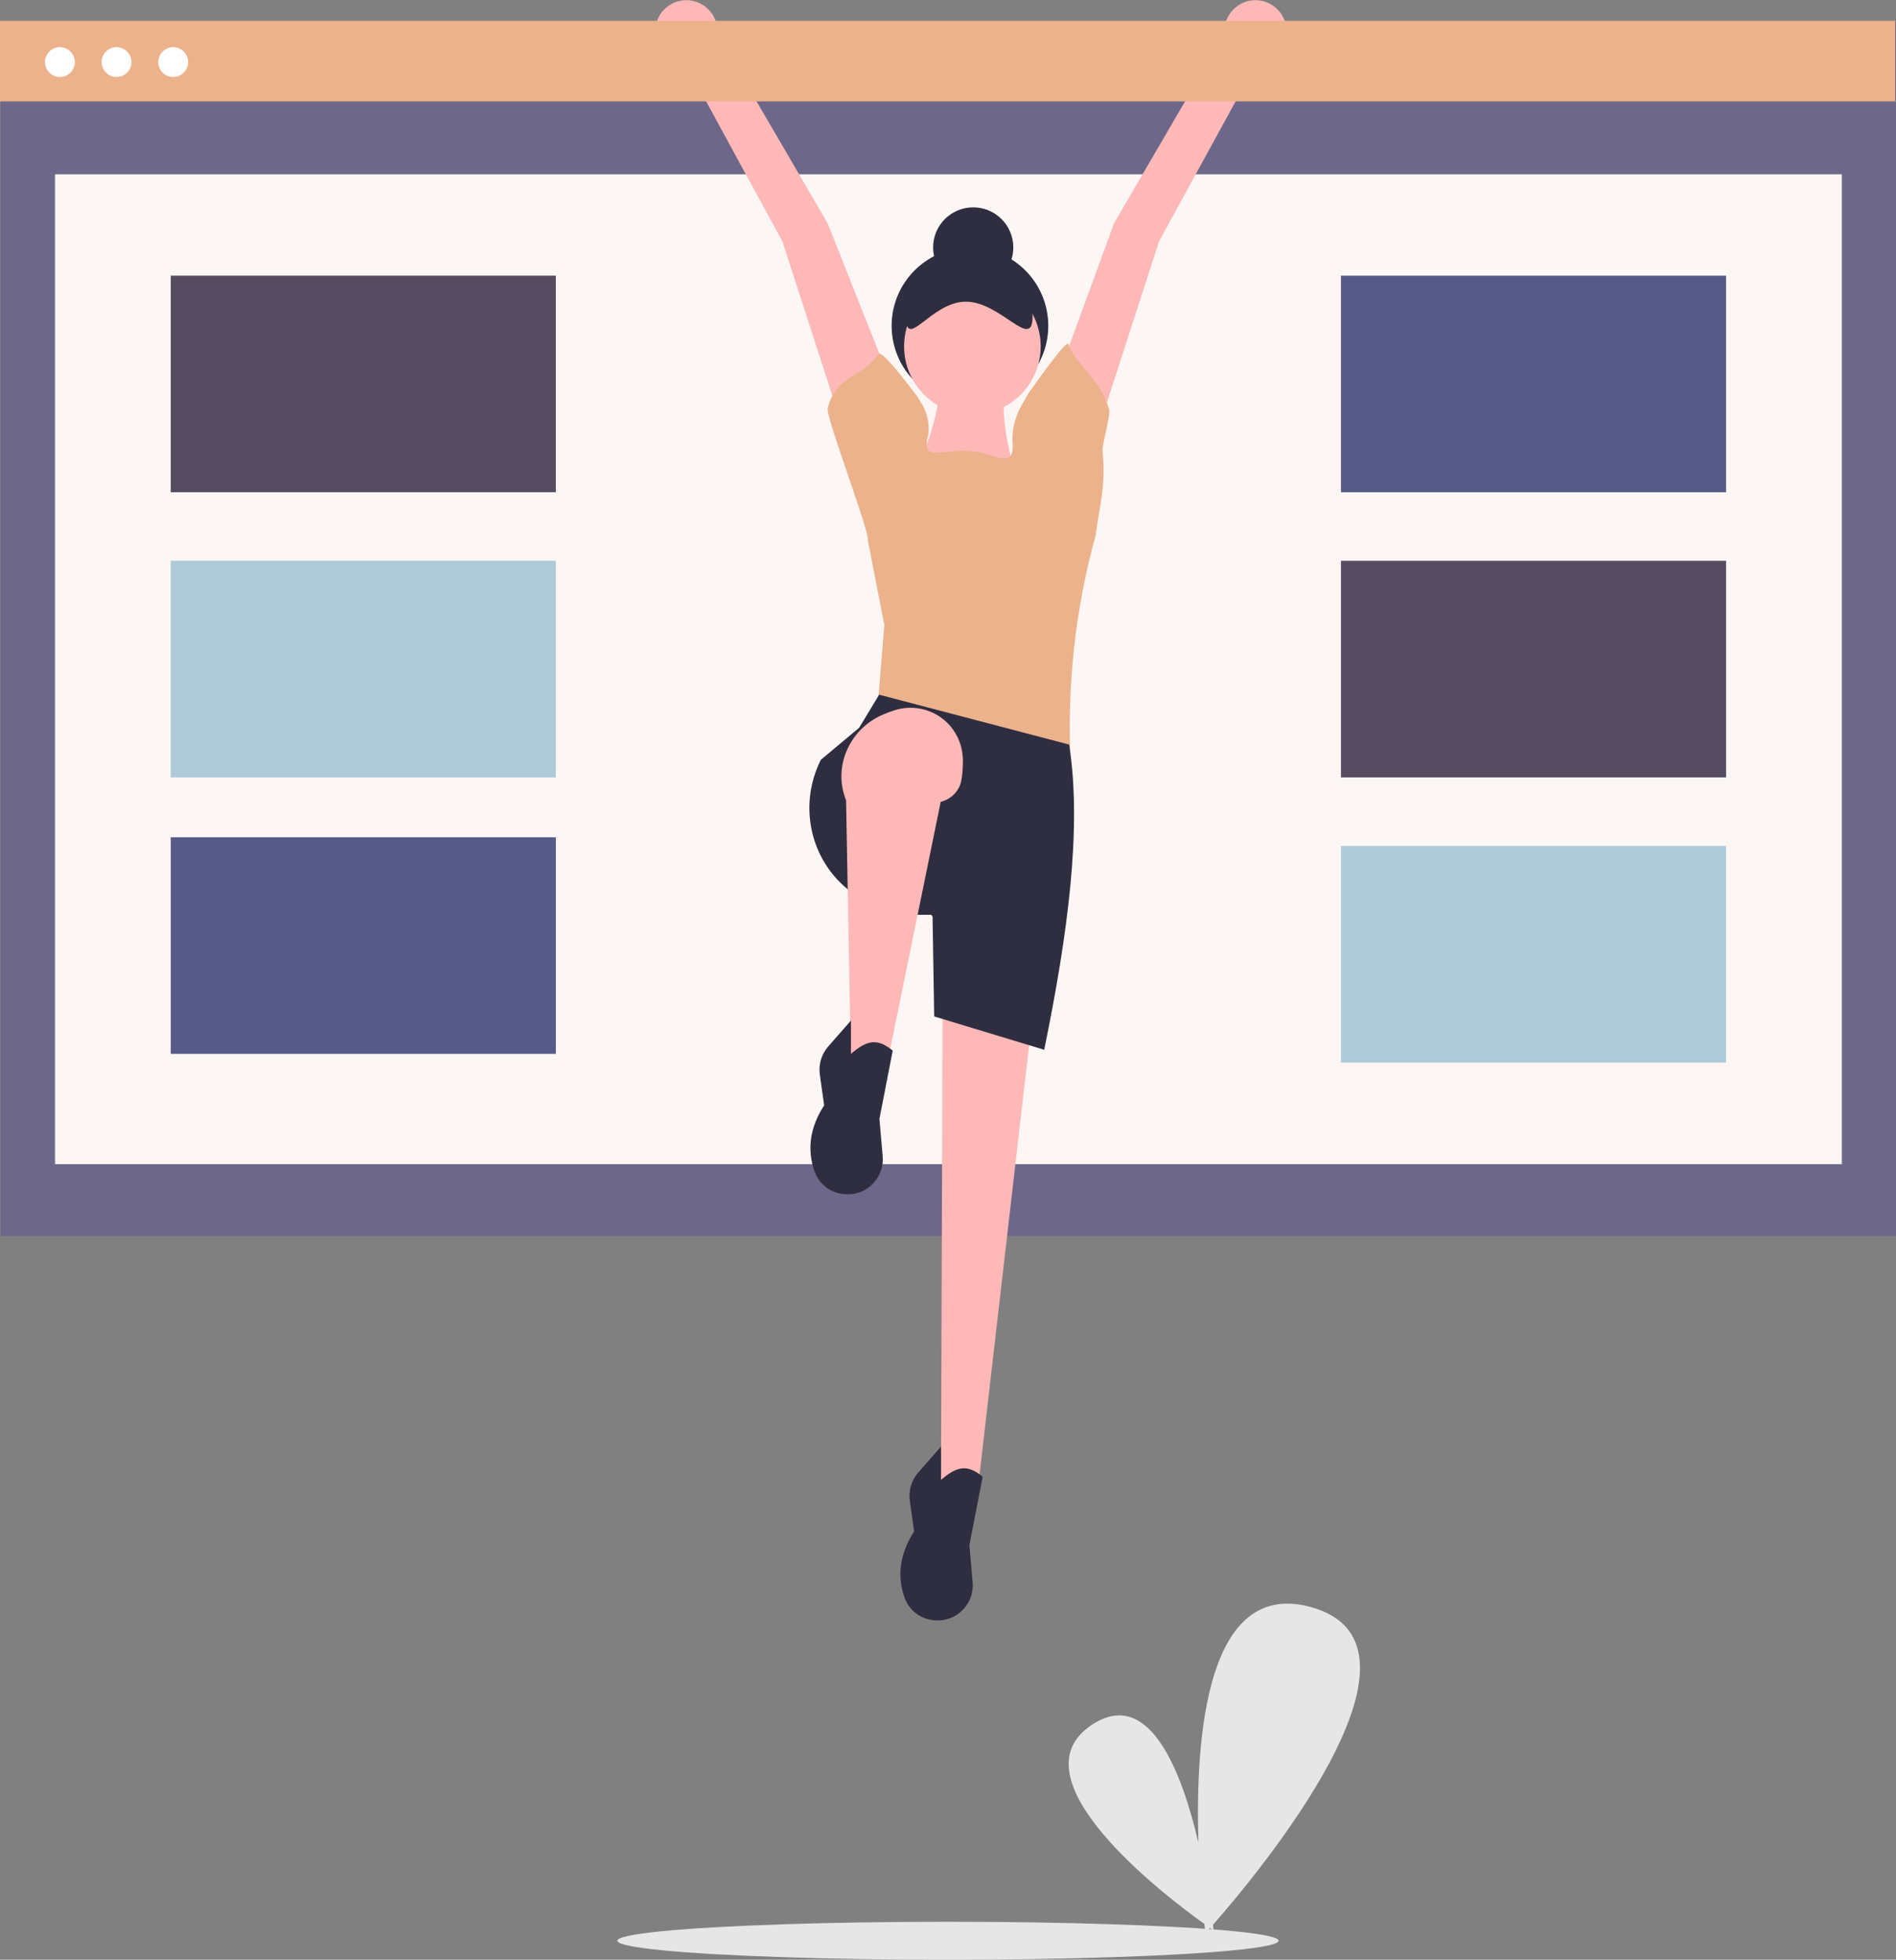 <?xml version="1.0" encoding="utf-8"?>
<!-- Generator: Adobe Illustrator 24.1.1, SVG Export Plug-In . SVG Version: 6.00 Build 0)  -->
<svg version="1.1" id="adb70ced-db85-4cc8-a8af-ce8a9a5cd296"
	 xmlns="http://www.w3.org/2000/svg" xmlns:xlink="http://www.w3.org/1999/xlink" x="0px" y="0px" viewBox="0 0 699.6 723"
	 style="enable-background:new 0 0 699.6 723;" xml:space="preserve">
<rect x="0" y="0" width="699.6" height="723" fill="#808080" stroke="none"/>
<style type="text/css">
	.st0{fill:#E6E6E6;}
	.st1{fill:#6D6889;}
	.st2{fill:#FCF7F4;}
	.st3{fill:#575A89;}
	.st4{fill:#554C61;}
	.st5{fill:#AECAD9;}
	.st6{fill:#2F2E41;}
	.st7{fill:#FFB8B8;}
	.st8{fill:#ECB28B;}
	.st9{fill:#FFFFFF;}
</style>
<g>
	<ellipse class="st0" cx="349.8" cy="716" rx="122" ry="7"/>
	<path class="st0" d="M447.6,710.1c15.3-17.4,87.3-103.1,36.1-117.2c-38.5-10.6-42.7,47.8-41.5,86.9c-6.2-26.4-18.1-57.2-39.1-43.6
		c-30.3,19.6,26.4,63,41.3,73.6c0.2,2.2,0.4,3.4,0.4,3.4s0.6-0.7,1.7-1.9c0.8,0.6,1.3,0.9,1.3,0.9S447.7,711.5,447.6,710.1z"/>
	<rect x="0.3" y="8.1" class="st1" width="699.3" height="447.9"/>
	<rect x="20.3" y="64.3" class="st2" width="659.3" height="365.2"/>
	<rect x="494.8" y="101.7" class="st3" width="142.1" height="79.9"/>
	<rect x="494.8" y="206.9" class="st4" width="142.1" height="79.9"/>
	<rect x="494.8" y="312.1" class="st5" width="142.1" height="79.9"/>
	<rect x="63" y="101.7" class="st4" width="142.1" height="79.9"/>
	<rect x="63" y="206.9" class="st5" width="142.1" height="79.9"/>
	<rect x="63" y="308.9" class="st3" width="142.1" height="79.9"/>
	<circle class="st6" cx="357.9" cy="120.2" r="28.9"/>
	<path class="st7" d="M460.9,28.3l9.7-8.1c4.8-4,5.5-11.2,1.4-16.1c-0.2-0.2-0.4-0.4-0.6-0.6l0,0c-4.4-4.5-11.6-4.6-16.1-0.2
		c-1.2,1.1-2.1,2.5-2.7,4L448,19l-36.9,63.3l-18.8,51.3l15.1,18.1l20.3-62.7L460.9,28.3z"/>
	<path class="st7" d="M255.6,28.3l-9.7-8.1c-4.8-4-5.5-11.2-1.4-16.1c0.2-0.2,0.4-0.4,0.6-0.6l0,0c4.4-4.5,11.6-4.6,16.1-0.2
		c1.2,1.1,2.1,2.5,2.7,4l4.6,11.8l36.9,63.3l20.6,51.9L309,151.8l-20.3-62.7L255.6,28.3z"/>
	<circle class="st6" cx="359.1" cy="91.3" r="14.8"/>
	<polygon class="st7" points="360.4,553 347.2,552.1 347.8,371.9 380.4,379.9 	"/>
	<path class="st6" d="M345.5,597.8L345.5,597.8c-5.4-0.1-10.1-3.5-11.8-8.6c-2.9-8.4-1.4-16.5,3.6-24.2l-1.6-11.4
		c-0.5-3.7,0.6-7.4,3-10.2l8.5-9.7v12.3c6.2-5.4,10-5.6,15.4-1.2l-4.9,25.2l1.2,13.8c0.6,7.1-4.7,13.4-11.8,14
		C346.5,597.8,346,597.8,345.5,597.8z"/>
	<path class="st7" d="M381.6,187.5l-51.6-1.2c7.3-7.1,17.8-34.4,16-42.4h25.2C368.1,152.1,374,180.2,381.6,187.5z"/>
	<path class="st8" d="M395.1,282.2l-71.3-20.9l2.5-30.7l-6.1-31.4c0.6-3.4-15.6-45.4-14.8-48.6c3.4-12.6,12.3-10.8,18.8-20
		c1-1.5,9.2,8.9,14.5,16c0.6,1.1,1.1,1.8,1.4,2.3c2,3.4,2.9,7.3,2.5,11.2l0,0.1l0,0c-2.9,10,3.8,5.9,14.2,6.1l0,0
		c8.9,0.1,16.9,7.2,16.9-1.7l0,0c0-0.5,0-1-0.1-1.6c-0.2-4.5,0.9-9,3.1-13c0.1-0.2-0.5,0.8,2.8-4.9c6-8.5,14.3-19.8,14.7-18.2
		c1.9,6.7,11.6,12.4,15.1,24.3c0.5,1.8-2.6,13-2.5,14.8c1.4,13.5-1.2,20.9-2.5,31.4C396.7,224.9,393.6,253.6,395.1,282.2z"/>
	<path class="st6" d="M385.3,387.3L344.7,375l-0.6-36.9l-32-61.5l12.3-20.3l70.1,18.4C399.3,305.4,394,344.8,385.3,387.3z"/>
	<polygon class="st6" points="366.2,338.1 344.1,338.1 302.9,280.3 317.6,268 	"/>
	<path class="st6" d="M376.7,337.5h-36.8c-8.7,0-17.3-2.6-24.5-7.5c-16.1-10.9-21.3-32.3-12.5-49.7l0,0l73.8,3.7V337.5z"/>
	<path class="st7" d="M344.5,296.1l-32.4-1c-0.1-0.3-0.2-0.6-0.3-0.9c-4.3-12.3,2.2-25.6,14.1-30.6c1.2-0.5,2.4-1,3.7-1.4
		c10.1-3.5,21.1,1.8,24.6,11.9c0.7,1.9,1,4,1.1,6c0,2.5-0.1,4.9-0.5,7.4C354.1,292.5,349.6,296.2,344.5,296.1z"/>
	<polygon class="st7" points="326.9,394.7 314,394.7 312.1,290.2 348.4,289.5 	"/>
	<path class="st6" d="M312.3,440.6L312.3,440.6c-5.4-0.1-10.1-3.5-11.8-8.6c-2.9-8.4-1.4-16.5,3.6-24.2l-1.6-11.4
		c-0.5-3.7,0.6-7.4,3-10.2l8.5-9.7v12.3c6.2-5.4,10-5.6,15.4-1.2l-4.9,25.2l1.2,13.8c0.6,7.1-4.7,13.4-11.8,14
		C313.3,440.6,312.8,440.6,312.3,440.6z"/>
	<circle class="st7" cx="358.8" cy="127.8" r="25.2"/>
	<path class="st6" d="M381,116.8c0,12.9-11.7-5.5-24.6-5.5s-22.1,18.4-22.1,5.5c0-12.9,10.5-23.4,23.4-23.3
		C370.5,93.5,381,103.9,381,116.8z"/>
	<rect y="7.7" class="st8" width="699.3" height="29.7"/>
	<circle class="st9" cx="22.1" cy="22.9" r="5.5"/>
	<circle class="st9" cx="43" cy="22.9" r="5.5"/>
	<circle class="st9" cx="63.9" cy="22.9" r="5.5"/>
</g>
</svg>
